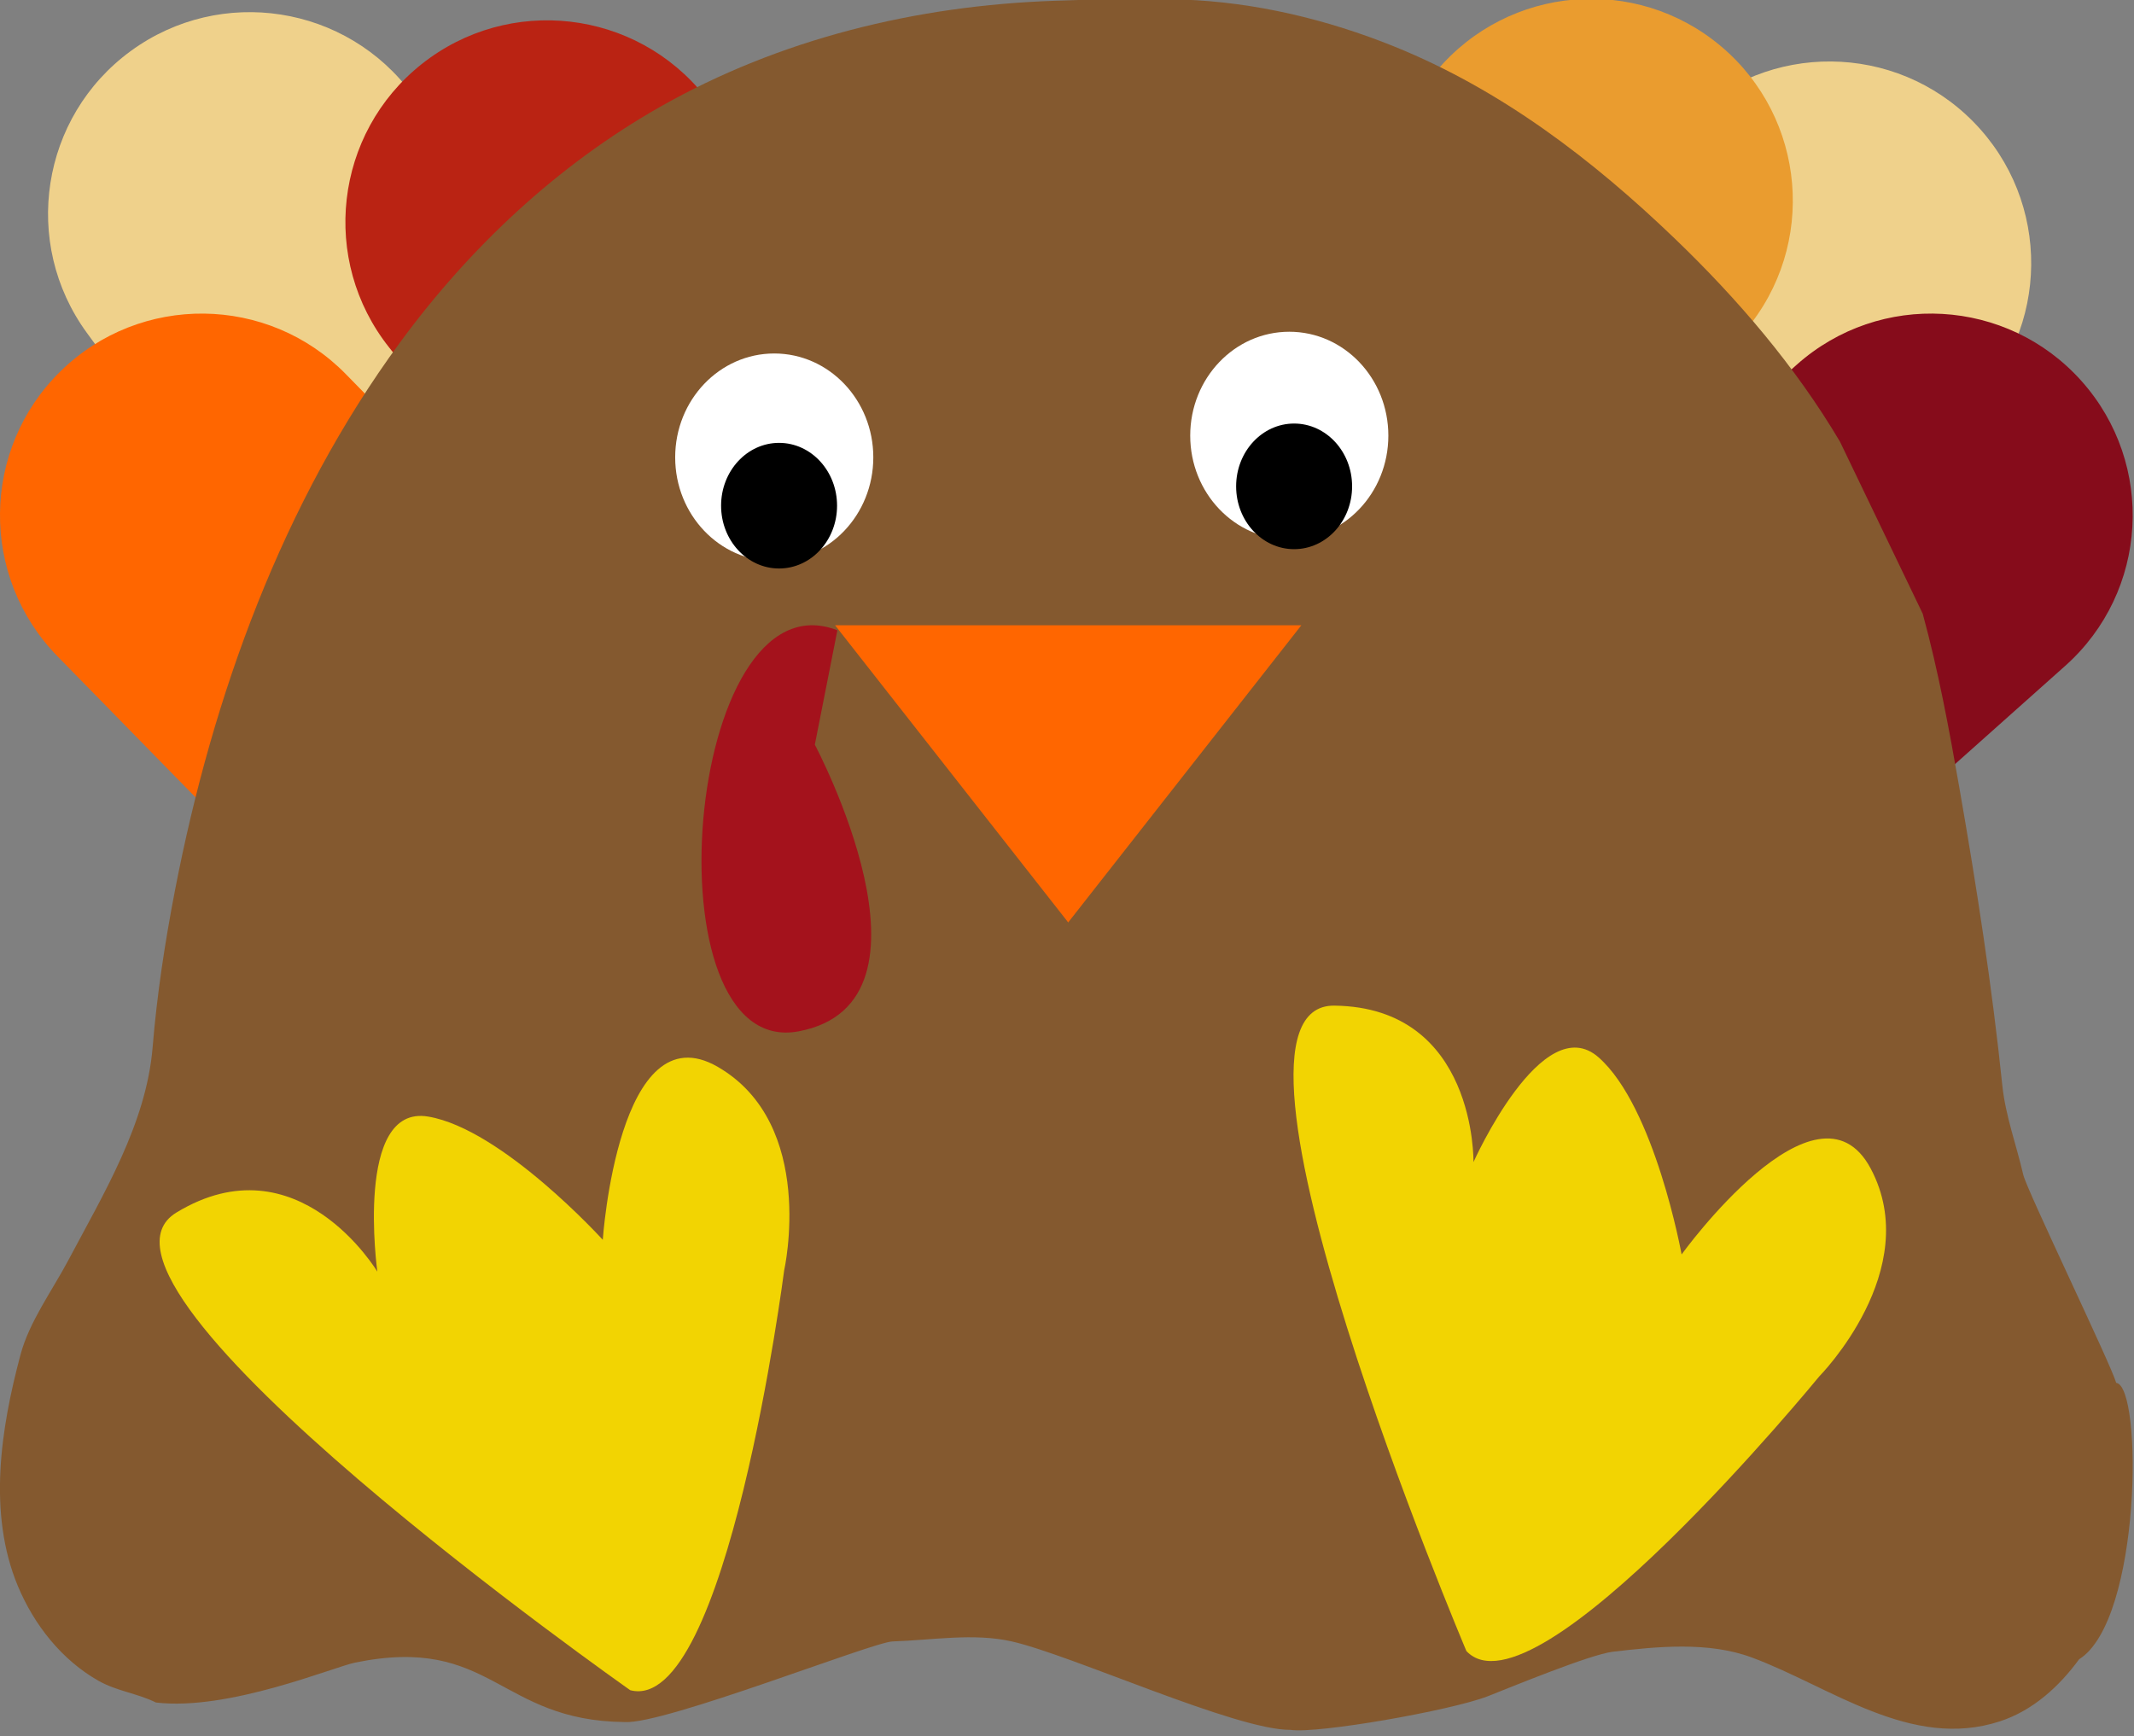 <?xml version="1.0" encoding="utf-8"?>
<!-- Generator: Adobe Illustrator 16.0.0, SVG Export Plug-In . SVG Version: 6.00 Build 0)  -->
<!DOCTYPE svg PUBLIC "-//W3C//DTD SVG 1.1//EN" "http://www.w3.org/Graphics/SVG/1.1/DTD/svg11.dtd">
<svg version="1.1" id="Layer_1" xmlns="http://www.w3.org/2000/svg" xmlns:xlink="http://www.w3.org/1999/xlink" x="0px" y="0px"
	 width="110.404px" height="89.83px" viewBox="0 0 110.404 89.83" enable-background="new 0 0 110.404 89.83" xml:space="preserve">
<rect x="0" y="0" width="110.404" height="89.83" fill="#808080" stroke="none"/>
<path fill="#EFD18B" d="M77.163,45.411c-4.115,4.038-10.723,3.978-14.761-0.137l0,0c-4.038-4.114-3.977-10.722,0.137-14.759
	L87.336,6.171c4.115-4.039,10.723-3.979,14.761,0.135l0,0c4.038,4.114,3.977,10.722-0.138,14.76L77.163,45.411z"/>
<path fill="#EFD18B" d="M41.85,32.969c3.401,4.657,2.384,11.185-2.271,14.585l0,0c-4.656,3.401-11.185,2.385-14.584-2.271
	L4.496,17.225C1.095,12.569,2.111,6.04,6.766,2.639l0,0c4.655-3.401,11.185-2.384,14.585,2.271L41.85,32.969z"/>
<path fill="#FEFFEB" d="M95.958,30.227"/>
<path fill="#FEFFEB" d="M97.021,27.29"/>
<path fill="#FEFFEB" d="M51.077,90.353"/>
<path fill="#FF6600" d="M42.203,44.196c4.032,4.12,3.961,10.729-0.158,14.761l0,0c-4.12,4.031-10.729,3.961-14.76-0.16L2.979,33.964
	c-4.033-4.12-3.963-10.728,0.158-14.76l0,0c4.12-4.032,10.728-3.961,14.76,0.159L42.203,44.196z"/>
<path fill="#860C1B" d="M80.911,57.581c-4.305,3.837-10.9,3.46-14.737-0.844l0,0c-3.837-4.303-3.459-10.9,0.844-14.736
	l25.934-23.127c4.305-3.837,10.9-3.46,14.737,0.842l0,0c3.837,4.303,3.459,10.901-0.844,14.737L80.911,57.581z"/>
<path fill="#EA9C2F" d="M67.903,43.677c-3.717,4.408-10.3,4.97-14.708,1.255l0,0c-4.408-3.715-4.969-10.299-1.254-14.707
	L74.334,3.654c3.716-4.409,10.3-4.972,14.708-1.256l0,0c4.407,3.715,4.969,10.3,1.254,14.708L67.903,43.677z"/>
<path fill="#BA2313" d="M20.133,17.98C16.548,13.464,17.302,6.9,21.817,3.315l0,0C26.332-0.269,32.897,0.485,36.481,5l21.607,27.214
	c3.585,4.516,2.832,11.08-1.683,14.664l0,0c-4.516,3.584-11.081,2.83-14.665-1.684L20.133,17.98z"/>
<path fill="#84592F" d="M95.192,22.852c-2.306-3.894-5.283-7.373-8.539-10.501c-4.263-4.098-8.997-7.712-14.511-9.941
	c-3.478-1.405-7.202-2.298-10.956-2.432C59-0.101,56.739-0.037,54.561,0.04c-7.136,0.246-14.215,1.959-20.444,5.507
	c-5.303,3.021-9.815,7.259-13.418,12.167c-6.088,8.297-9.696,18.284-11.641,28.328c-0.522,2.696-0.938,5.421-1.163,8.16
	c-0.328,3.942-2.543,7.576-4.364,11.014c-0.83,1.563-2.012,3.165-2.47,4.88c-1.021,3.818-1.705,8.203-0.137,11.969
	c0.839,2.009,2.272,3.83,4.183,4.909c0.942,0.532,2.018,0.647,2.961,1.118c3.759,0.447,9.176-1.835,10.307-2.066
	c7.077-1.445,7.391,3.016,13.952,3.077c2.063,0.124,12.824-4.14,13.848-4.171c2.009-0.063,4.2-0.449,6.165-0.002
	c3.102,0.701,11.612,4.603,14.425,4.577c1.4,0.212,8.31-1.001,10.207-1.739c1.025-0.399,5.268-2.16,6.473-2.304
	c2.325-0.273,4.954-0.532,7.189,0.299c4.078,1.512,8.229,4.806,12.832,3.303c1.703-0.556,3.058-1.791,4.101-3.213
	c3.221-2.023,3.304-14.115,1.916-14.303c-0.273-0.964-4.619-9.956-4.807-10.763c-0.352-1.525-0.922-3.064-1.083-4.614
	c-0.534-5.156-1.333-10.31-2.224-15.415c-0.526-3.019-1.088-6.045-1.895-9.002L95.192,22.852z"/>
<polyline fill="#FF6600" points="43.202,32.352 67.327,32.352 55.264,47.728 "/>
<ellipse fill="#FFFFFF" cx="40.056" cy="23.665" rx="5.125" ry="5.375"/>
<ellipse fill="#FFFFFF" cx="66.702" cy="22.54" rx="5.125" ry="5.375"/>
<ellipse cx="40.306" cy="26.165" rx="3" ry="3.25"/>
<ellipse cx="66.952" cy="25.165" rx="3" ry="3.25"/>
<path fill="#A4121C" d="M43.323,32.613l-1.167,5.917c0,0,7.084,13.333-0.833,14.833S35.406,29.529,43.323,32.613z"/>
<path fill="#F2D402" d="M32.607,87.455c0,0-29.758-20.9-23.479-24.716c6.281-3.814,10.394,3.059,10.394,3.059
	s-1.2-8.666,2.628-8.024c3.828,0.641,9.035,6.376,9.035,6.376s0.807-11.921,5.948-8.949c5.142,2.973,3.436,10.533,3.436,10.533
	S37.603,88.758,32.607,87.455z"/>
<path fill="#F2D402" d="M75.866,85.431c0,0-14.181-33.486-6.832-33.397c7.348,0.089,7.197,8.097,7.197,8.097s3.57-7.987,6.478-5.416
	c2.908,2.57,4.29,10.192,4.29,10.192s6.995-9.686,9.783-4.443c2.788,5.245-2.662,10.755-2.662,10.755S79.416,89.181,75.866,85.431z"
	/>
</svg>
